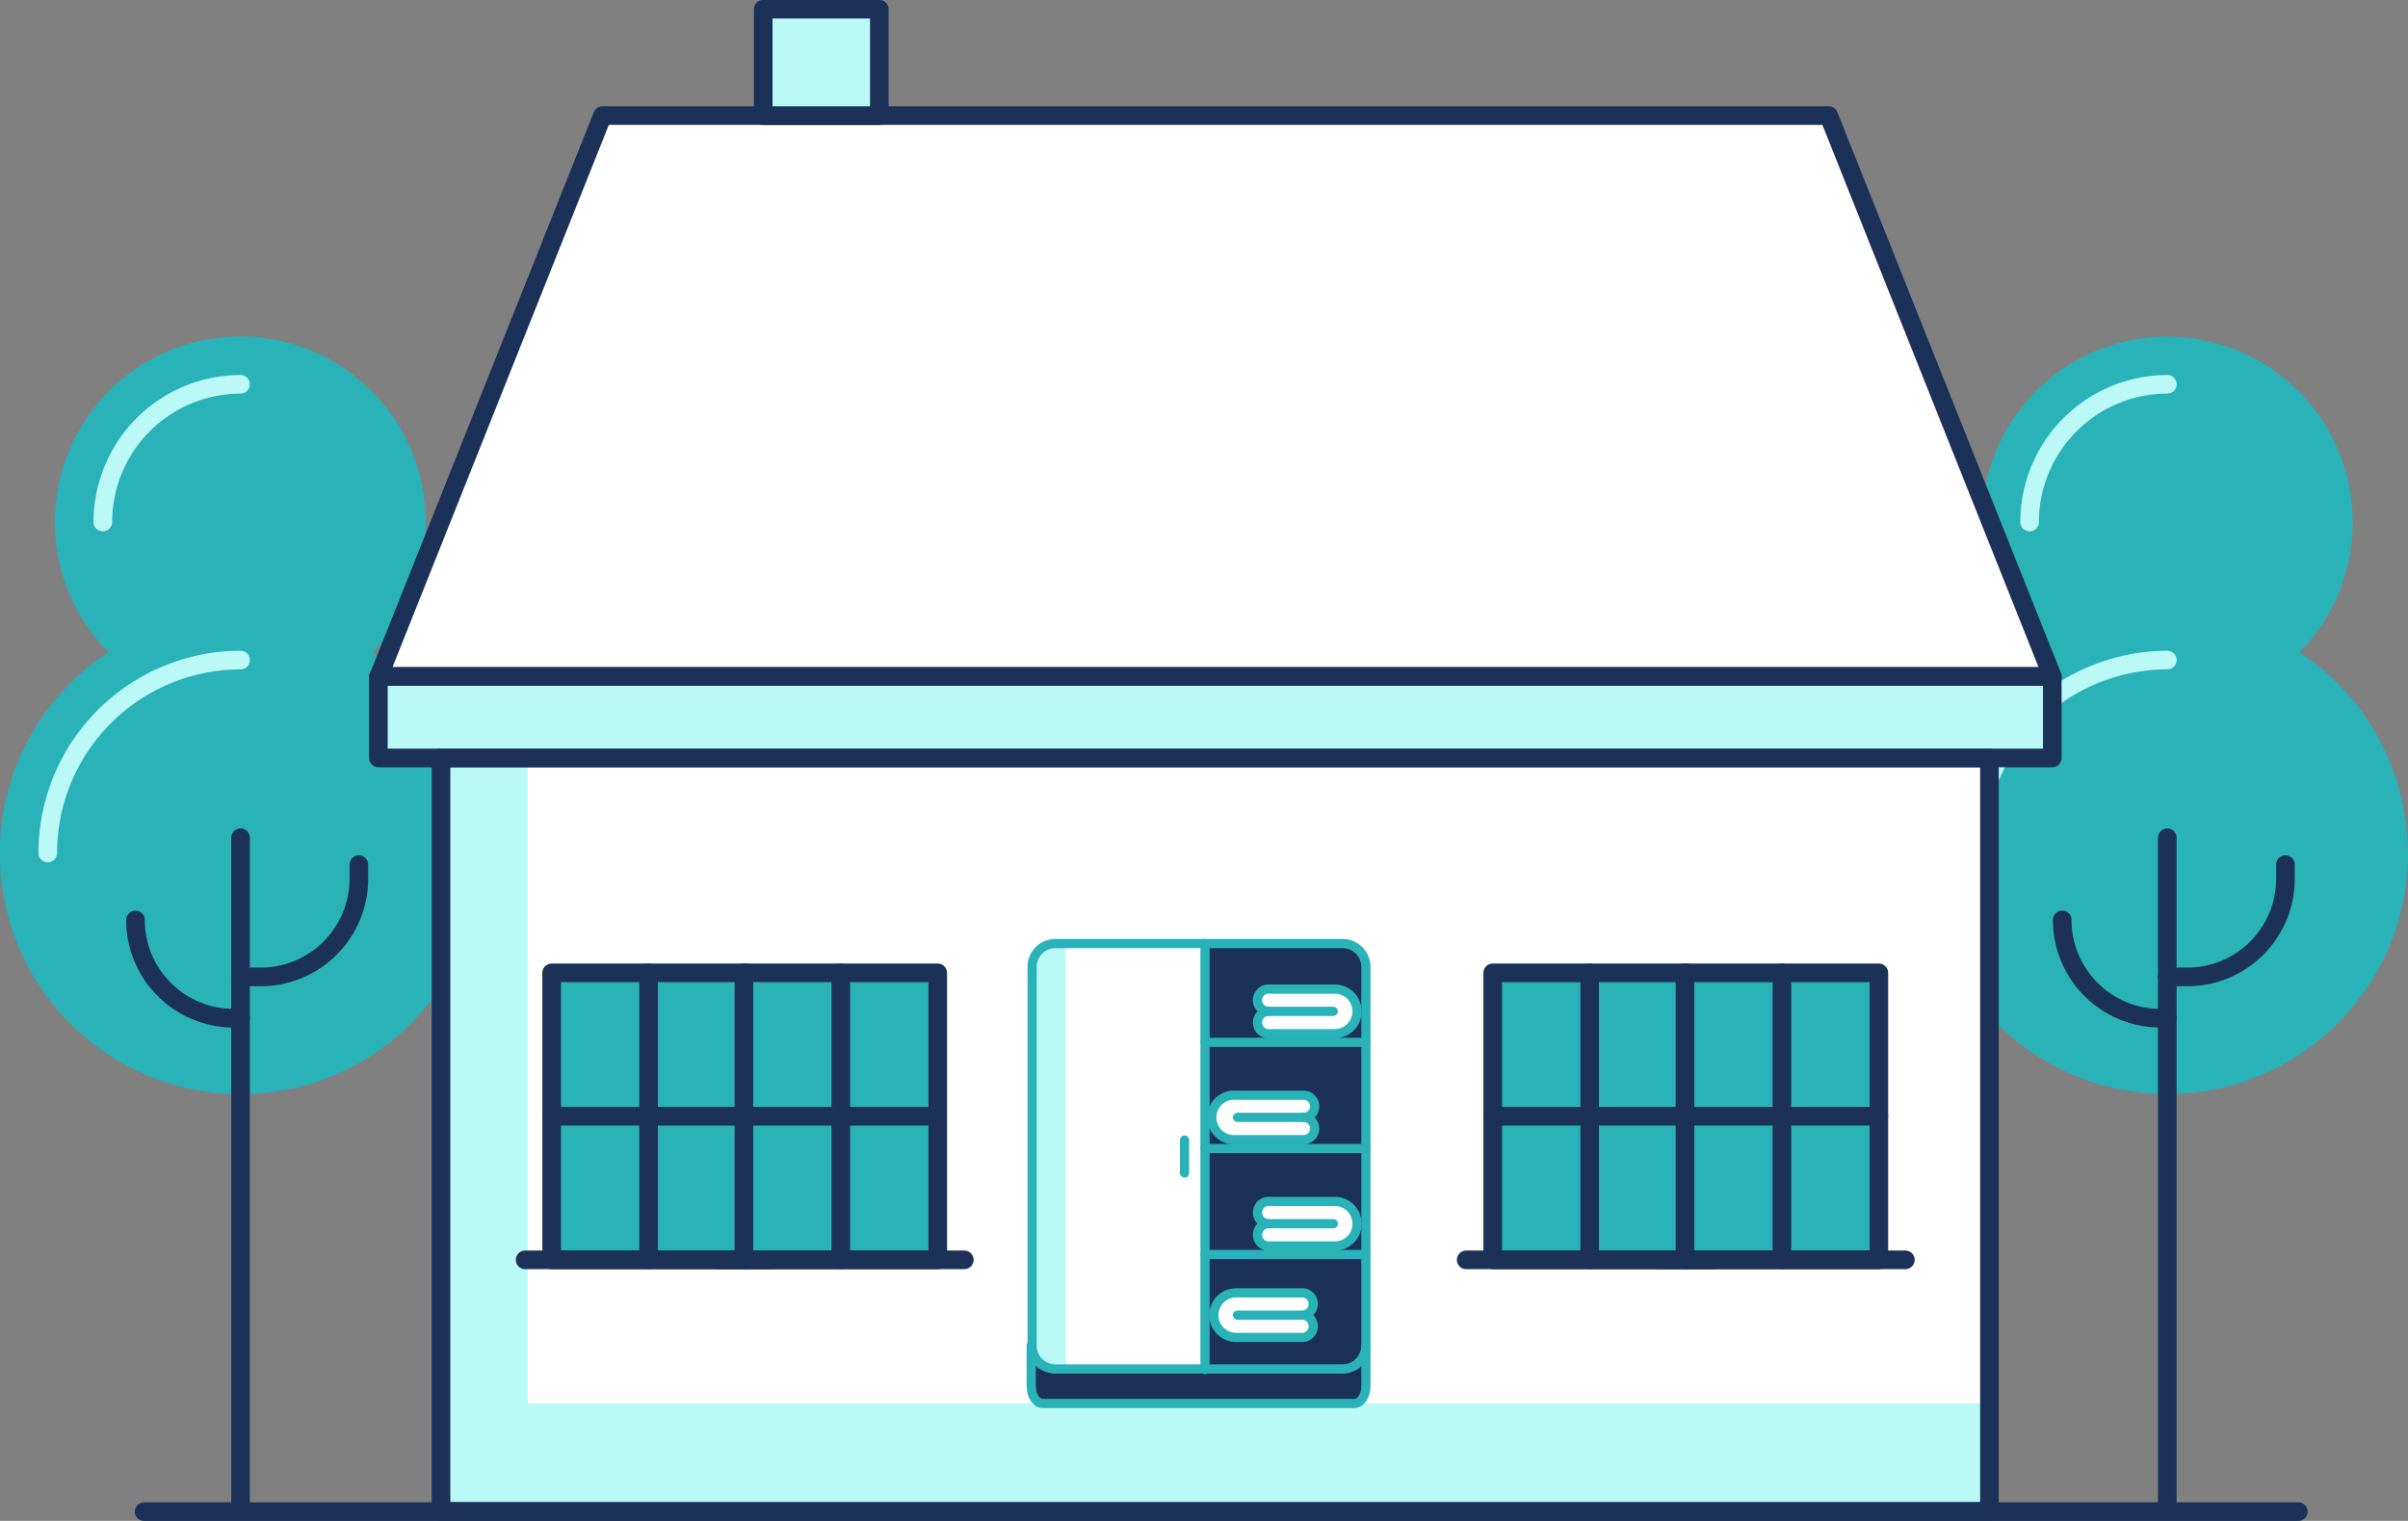 <svg xmlns="http://www.w3.org/2000/svg" viewBox="0 0 130.65 82.51"><rect x="0" y="0" width="130.65" height="82.51" fill="#808080" stroke="none"/><defs><style>.cls-1{fill:#29b2b8;}.cls-2,.cls-3,.cls-8{fill:none;}.cls-2{stroke:#bbf9f6;}.cls-2,.cls-3,.cls-6,.cls-8,.cls-9{stroke-linecap:round;stroke-linejoin:round;}.cls-2,.cls-3,.cls-6{stroke-width:1.01px;}.cls-3,.cls-6{stroke:#1c3157;}.cls-4,.cls-9{fill:#fff;}.cls-5,.cls-6{fill:#bbf9f6;}.cls-7{fill:#1c3157;}.cls-8,.cls-9{stroke:#29b2b8;stroke-width:0.5px;}</style></defs><g id="Layer_2" data-name="Layer 2"><g id="Layer_2-2" data-name="Layer 2"><path class="cls-1" d="M26.11,46.28A13.06,13.06,0,1,1,5.89,35.38a12.53,12.53,0,0,1,3.43-1.61,13.14,13.14,0,0,1,3.73-.54,13,13,0,0,1,7.17,2.15,13.25,13.25,0,0,1,3.26,3,13.42,13.42,0,0,1,1.71,3.05,12.15,12.15,0,0,1,.63,2.1A12.88,12.88,0,0,1,26.11,46.28Z"/><path class="cls-1" d="M23.11,28.31A10.05,10.05,0,0,1,9.32,37.67a7.63,7.63,0,0,1-1.22-.59,10.06,10.06,0,1,1,15-8.77Z"/><path class="cls-2" d="M5.58,28.32a7.48,7.48,0,0,1,7.47-7.47"/><path class="cls-2" d="M2.59,46.28A10.48,10.48,0,0,1,13.05,35.81"/><path class="cls-3" d="M19.47,46.91v.74A5.33,5.33,0,0,1,14.14,53H13.05V81.53"/><line class="cls-3" x1="13.05" y1="52.97" x2="13.05" y2="45.45"/><path class="cls-3" d="M7.35,49.91h0a5.33,5.33,0,0,0,5.33,5.33h.37"/><path class="cls-1" d="M130.65,46.28a13.06,13.06,0,1,1-20.23-10.9,12.59,12.59,0,0,1,3.44-1.61A13.12,13.12,0,0,1,128,38.41a13.85,13.85,0,0,1,1.72,3.05,13.09,13.09,0,0,1,.63,2.1A13.57,13.57,0,0,1,130.65,46.28Z"/><path class="cls-1" d="M127.65,28.31a10.05,10.05,0,0,1-13.79,9.36,7.63,7.63,0,0,1-1.22-.59,9.92,9.92,0,0,1-2.22-1.7,10.06,10.06,0,1,1,17.23-7.07Z"/><path class="cls-2" d="M110.12,28.32a7.48,7.48,0,0,1,7.47-7.47"/><path class="cls-2" d="M107.12,46.28a10.49,10.49,0,0,1,10.47-10.47"/><path class="cls-3" d="M124,46.91v.74A5.32,5.32,0,0,1,118.68,53h-1.09V81.53"/><line class="cls-3" x1="117.59" y1="52.97" x2="117.59" y2="45.45"/><path class="cls-3" d="M111.89,49.91h0a5.33,5.33,0,0,0,5.32,5.33h.38"/><polygon class="cls-4" points="111.35 36.7 111.35 41.12 20.53 41.12 20.53 36.7 20.55 36.7 32.69 6.27 99.22 6.27 111.35 36.7"/><rect class="cls-5" x="20.55" y="36.7" width="90.8" height="4.43"/><rect class="cls-4" x="23.93" y="41.12" width="84.01" height="41.18"/><rect class="cls-5" x="23.6" y="41.12" width="5.04" height="41.18"/><polygon class="cls-5" points="108.26 76.14 107.98 82.31 23.96 82.31 24.25 76.14 108.26 76.14"/><rect class="cls-3" x="23.93" y="41.12" width="84.01" height="40.88"/><rect class="cls-1" x="29.93" y="53.12" width="10.52" height="14.94"/><line class="cls-3" x1="28.49" y1="68.35" x2="41.89" y2="68.35"/><rect class="cls-3" x="29.93" y="52.78" width="10.52" height="15.57"/><line class="cls-3" x1="35.19" y1="52.78" x2="35.19" y2="68.35"/><line class="cls-3" x1="29.93" y1="60.56" x2="40.45" y2="60.56"/><rect class="cls-1" x="40.36" y="53.12" width="10.52" height="14.94"/><line class="cls-3" x1="38.91" y1="68.35" x2="52.32" y2="68.35"/><rect class="cls-3" x="40.36" y="52.78" width="10.52" height="15.57"/><line class="cls-3" x1="45.62" y1="52.78" x2="45.62" y2="68.35"/><line class="cls-3" x1="40.36" y1="60.56" x2="50.87" y2="60.56"/><rect class="cls-1" x="80.99" y="52.98" width="10.52" height="14.94"/><line class="cls-3" x1="79.55" y1="68.35" x2="92.95" y2="68.35"/><rect class="cls-3" x="80.99" y="52.78" width="10.52" height="15.57"/><line class="cls-3" x1="86.25" y1="52.78" x2="86.25" y2="68.35"/><line class="cls-3" x1="80.99" y1="60.56" x2="91.51" y2="60.56"/><rect class="cls-1" x="91.42" y="52.98" width="10.52" height="14.94"/><line class="cls-3" x1="89.97" y1="68.35" x2="103.38" y2="68.35"/><rect class="cls-3" x="91.42" y="52.78" width="10.52" height="15.57"/><line class="cls-3" x1="96.68" y1="52.78" x2="96.68" y2="68.35"/><line class="cls-3" x1="91.42" y1="60.56" x2="101.94" y2="60.56"/><rect class="cls-3" x="20.53" y="36.7" width="90.82" height="4.42"/><polygon class="cls-3" points="111.35 36.7 20.55 36.7 32.69 6.27 99.22 6.27 111.35 36.7"/><rect class="cls-6" x="41.41" y="0.5" width="6.3" height="5.77"/><line class="cls-3" x1="7.82" y1="82.01" x2="124.7" y2="82.01"/><path class="cls-4" d="M74.11,52.46V74.3H57.21A1.26,1.26,0,0,1,56,73V52.46a1.26,1.26,0,0,1,1.26-1.27H72.84A1.27,1.27,0,0,1,74.11,52.46Z"/><path class="cls-7" d="M74.11,52.46V75.2a.94.94,0,0,1-.93.94h-7.8v-25h7.46A1.27,1.27,0,0,1,74.11,52.46Z"/><path class="cls-5" d="M57.82,51.19v25h-1A.93.93,0,0,1,56,75.2V52.46a1.26,1.26,0,0,1,1.26-1.27Z"/><path class="cls-7" d="M74.11,73.45V75.2c0,.52-.28.94-.63.94H56.57c-.34,0-.62-.42-.62-.94V73.55c.12.37.31.68.58.75.69.16,16.73,0,16.73,0A1.68,1.68,0,0,0,74.11,73.45Z"/><path class="cls-8" d="M74.11,52.46V73a1.27,1.27,0,0,1-1.27,1.27H57.21A1.26,1.26,0,0,1,56,73V52.46a1.26,1.26,0,0,1,1.26-1.27H72.84A1.27,1.27,0,0,1,74.11,52.46Z"/><line class="cls-8" x1="65.38" y1="51.19" x2="65.38" y2="74.3"/><line class="cls-8" x1="64.27" y1="61.85" x2="64.27" y2="63.64"/><path class="cls-8" d="M74.11,73V75.2c0,.52-.28.94-.63.94H56.57c-.34,0-.62-.42-.62-.94V73"/><line class="cls-8" x1="65.38" y1="56.55" x2="74.11" y2="56.55"/><line class="cls-8" x1="65.38" y1="62.31" x2="74.11" y2="62.31"/><line class="cls-8" x1="65.38" y1="68.06" x2="74.11" y2="68.06"/><path class="cls-9" d="M72.42,53.66H68.76a.61.61,0,0,0,0,1.21.61.61,0,0,0,0,1.21h3.66a1.21,1.21,0,0,0,0-2.42Z"/><line class="cls-9" x1="68.76" y1="54.87" x2="72.34" y2="54.87"/><path class="cls-9" d="M72.42,65.18H68.76a.61.61,0,0,0,0,1.21.61.61,0,0,0,0,1.21h3.66a1.21,1.21,0,0,0,0-2.42Z"/><line class="cls-9" x1="68.76" y1="66.39" x2="72.34" y2="66.39"/><path class="cls-9" d="M67.07,59.42h3.66a.6.6,0,0,1,0,1.2.61.61,0,0,1,.6.61.6.6,0,0,1-.6.6H67.07a1.21,1.21,0,1,1,0-2.41Z"/><line class="cls-9" x1="70.73" y1="60.62" x2="67.14" y2="60.62"/><path class="cls-9" d="M67.07,70.14h3.65a.61.61,0,0,1,0,1.21.61.61,0,0,1,0,1.21H67.07a1.21,1.21,0,1,1,0-2.42Z"/><line class="cls-9" x1="70.72" y1="71.35" x2="67.14" y2="71.35"/></g></g></svg>